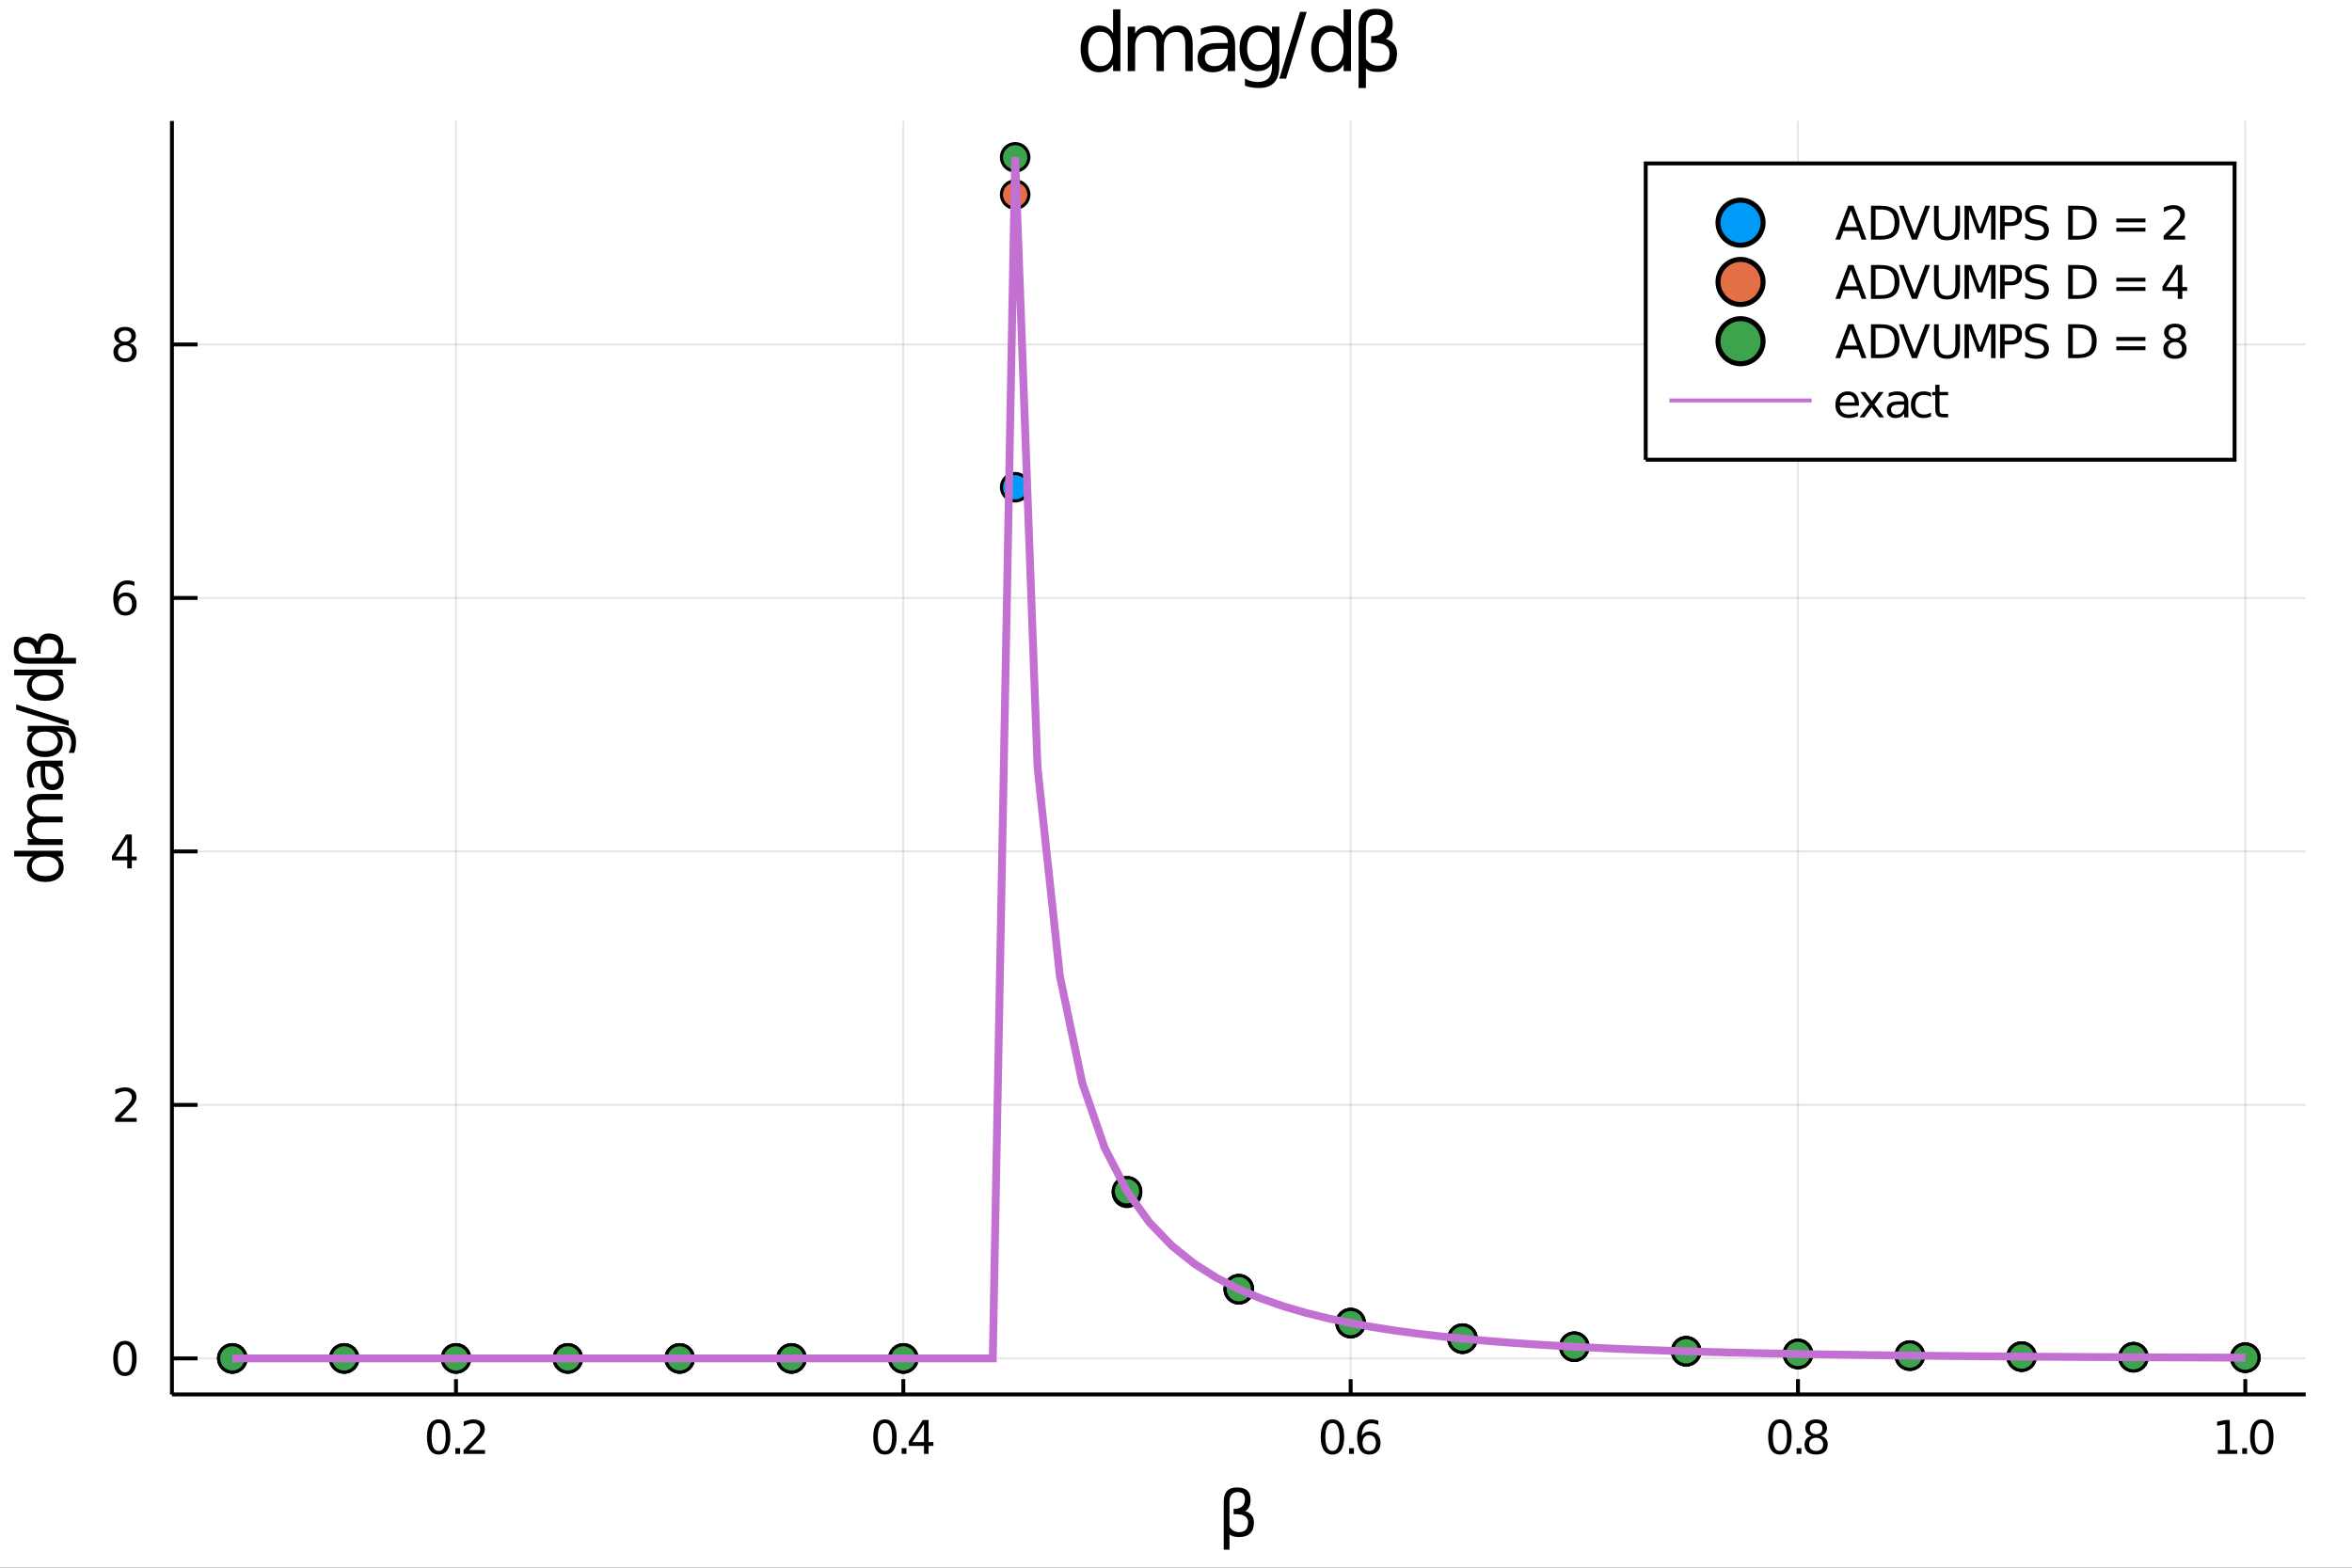 <?xml version="1.0" encoding="utf-8"?>
<svg xmlns="http://www.w3.org/2000/svg" xmlns:xlink="http://www.w3.org/1999/xlink" width="600" height="400" viewBox="0 0 2400 1600">
<rect x="0" y="0" width="2400" height="1600" fill="#333333" stroke="none"/>
<defs>
  <clipPath id="clip740">
    <rect x="0" y="0" width="2400" height="1600"/>
  </clipPath>
</defs>
<path clip-path="url(#clip740)" d="
M0 1600 L2400 1600 L2400 0 L0 0  Z
  " fill="#ffffff" fill-rule="evenodd" fill-opacity="1"/>
<defs>
  <clipPath id="clip741">
    <rect x="480" y="0" width="1681" height="1600"/>
  </clipPath>
</defs>
<path clip-path="url(#clip740)" d="
M175.445 1423.18 L2352.76 1423.18 L2352.76 123.472 L175.445 123.472  Z
  " fill="#ffffff" fill-rule="evenodd" fill-opacity="1"/>
<defs>
  <clipPath id="clip742">
    <rect x="175" y="123" width="2178" height="1301"/>
  </clipPath>
</defs>
<polyline clip-path="url(#clip742)" style="stroke:#000000; stroke-width:2; stroke-opacity:0.1; fill:none" points="
  465.297,1423.18 465.297,123.472 
  "/>
<polyline clip-path="url(#clip742)" style="stroke:#000000; stroke-width:2; stroke-opacity:0.1; fill:none" points="
  921.756,1423.18 921.756,123.472 
  "/>
<polyline clip-path="url(#clip742)" style="stroke:#000000; stroke-width:2; stroke-opacity:0.1; fill:none" points="
  1378.22,1423.18 1378.22,123.472 
  "/>
<polyline clip-path="url(#clip742)" style="stroke:#000000; stroke-width:2; stroke-opacity:0.1; fill:none" points="
  1834.67,1423.18 1834.67,123.472 
  "/>
<polyline clip-path="url(#clip742)" style="stroke:#000000; stroke-width:2; stroke-opacity:0.1; fill:none" points="
  2291.13,1423.18 2291.13,123.472 
  "/>
<polyline clip-path="url(#clip740)" style="stroke:#000000; stroke-width:4; stroke-opacity:1; fill:none" points="
  175.445,1423.18 2352.76,1423.18 
  "/>
<polyline clip-path="url(#clip740)" style="stroke:#000000; stroke-width:4; stroke-opacity:1; fill:none" points="
  465.297,1423.18 465.297,1407.58 
  "/>
<polyline clip-path="url(#clip740)" style="stroke:#000000; stroke-width:4; stroke-opacity:1; fill:none" points="
  921.756,1423.18 921.756,1407.58 
  "/>
<polyline clip-path="url(#clip740)" style="stroke:#000000; stroke-width:4; stroke-opacity:1; fill:none" points="
  1378.22,1423.18 1378.22,1407.58 
  "/>
<polyline clip-path="url(#clip740)" style="stroke:#000000; stroke-width:4; stroke-opacity:1; fill:none" points="
  1834.67,1423.18 1834.67,1407.58 
  "/>
<polyline clip-path="url(#clip740)" style="stroke:#000000; stroke-width:4; stroke-opacity:1; fill:none" points="
  2291.13,1423.18 2291.13,1407.58 
  "/>
<path clip-path="url(#clip740)" d="M 0 0 M447.612 1452.37 Q444.001 1452.37 442.172 1455.94 Q440.366 1459.48 440.366 1466.61 Q440.366 1473.71 442.172 1477.28 Q444.001 1480.82 447.612 1480.82 Q451.246 1480.82 453.052 1477.28 Q454.88 1473.71 454.88 1466.61 Q454.88 1459.48 453.052 1455.94 Q451.246 1452.37 447.612 1452.37 M447.612 1448.67 Q453.422 1448.67 456.477 1453.27 Q459.556 1457.86 459.556 1466.61 Q459.556 1475.33 456.477 1479.94 Q453.422 1484.52 447.612 1484.52 Q441.802 1484.52 438.723 1479.94 Q435.667 1475.33 435.667 1466.61 Q435.667 1457.86 438.723 1453.27 Q441.802 1448.67 447.612 1448.67 Z" fill="#000000" fill-rule="evenodd" fill-opacity="1" /><path clip-path="url(#clip740)" d="M 0 0 M464.626 1477.97 L469.51 1477.97 L469.51 1483.85 L464.626 1483.85 L464.626 1477.97 Z" fill="#000000" fill-rule="evenodd" fill-opacity="1" /><path clip-path="url(#clip740)" d="M 0 0 M478.607 1479.92 L494.926 1479.92 L494.926 1483.85 L472.982 1483.85 L472.982 1479.92 Q475.644 1477.16 480.227 1472.53 Q484.834 1467.88 486.014 1466.54 Q488.26 1464.01 489.139 1462.28 Q490.042 1460.52 490.042 1458.83 Q490.042 1456.07 488.098 1454.34 Q486.176 1452.6 483.075 1452.6 Q480.875 1452.6 478.422 1453.37 Q475.991 1454.13 473.213 1455.68 L473.213 1450.96 Q476.038 1449.82 478.491 1449.25 Q480.945 1448.67 482.982 1448.67 Q488.352 1448.67 491.547 1451.35 Q494.741 1454.04 494.741 1458.53 Q494.741 1460.66 493.931 1462.58 Q493.144 1464.48 491.037 1467.07 Q490.459 1467.74 487.357 1470.96 Q484.255 1474.15 478.607 1479.92 Z" fill="#000000" fill-rule="evenodd" fill-opacity="1" /><path clip-path="url(#clip740)" d="M 0 0 M903.029 1452.37 Q899.418 1452.37 897.59 1455.94 Q895.784 1459.48 895.784 1466.61 Q895.784 1473.71 897.59 1477.28 Q899.418 1480.82 903.029 1480.82 Q906.664 1480.82 908.469 1477.28 Q910.298 1473.71 910.298 1466.61 Q910.298 1459.48 908.469 1455.94 Q906.664 1452.37 903.029 1452.37 M903.029 1448.67 Q908.84 1448.67 911.895 1453.27 Q914.974 1457.86 914.974 1466.61 Q914.974 1475.33 911.895 1479.94 Q908.84 1484.52 903.029 1484.52 Q897.219 1484.52 894.141 1479.94 Q891.085 1475.33 891.085 1466.61 Q891.085 1457.86 894.141 1453.27 Q897.219 1448.67 903.029 1448.67 Z" fill="#000000" fill-rule="evenodd" fill-opacity="1" /><path clip-path="url(#clip740)" d="M 0 0 M920.043 1477.97 L924.927 1477.97 L924.927 1483.85 L920.043 1483.85 L920.043 1477.97 Z" fill="#000000" fill-rule="evenodd" fill-opacity="1" /><path clip-path="url(#clip740)" d="M 0 0 M942.844 1453.37 L931.038 1471.81 L942.844 1471.81 L942.844 1453.37 M941.617 1449.29 L947.497 1449.29 L947.497 1471.81 L952.427 1471.81 L952.427 1475.7 L947.497 1475.7 L947.497 1483.85 L942.844 1483.85 L942.844 1475.7 L927.242 1475.7 L927.242 1471.19 L941.617 1449.29 Z" fill="#000000" fill-rule="evenodd" fill-opacity="1" /><path clip-path="url(#clip740)" d="M 0 0 M1359.65 1452.37 Q1356.04 1452.37 1354.21 1455.94 Q1352.41 1459.48 1352.41 1466.61 Q1352.41 1473.71 1354.21 1477.28 Q1356.04 1480.82 1359.65 1480.82 Q1363.28 1480.82 1365.09 1477.28 Q1366.92 1473.71 1366.92 1466.61 Q1366.92 1459.48 1365.09 1455.94 Q1363.28 1452.37 1359.65 1452.37 M1359.65 1448.67 Q1365.46 1448.67 1368.52 1453.27 Q1371.6 1457.86 1371.6 1466.61 Q1371.6 1475.33 1368.52 1479.94 Q1365.46 1484.52 1359.65 1484.52 Q1353.84 1484.52 1350.76 1479.94 Q1347.71 1475.33 1347.71 1466.61 Q1347.71 1457.86 1350.76 1453.27 Q1353.84 1448.67 1359.65 1448.67 Z" fill="#000000" fill-rule="evenodd" fill-opacity="1" /><path clip-path="url(#clip740)" d="M 0 0 M1376.66 1477.97 L1381.55 1477.97 L1381.55 1483.85 L1376.66 1483.85 L1376.66 1477.97 Z" fill="#000000" fill-rule="evenodd" fill-opacity="1" /><path clip-path="url(#clip740)" d="M 0 0 M1397.2 1464.71 Q1394.05 1464.71 1392.2 1466.86 Q1390.37 1469.01 1390.37 1472.76 Q1390.37 1476.49 1392.2 1478.67 Q1394.05 1480.82 1397.2 1480.82 Q1400.34 1480.82 1402.17 1478.67 Q1404.03 1476.49 1404.03 1472.76 Q1404.03 1469.01 1402.17 1466.86 Q1400.34 1464.71 1397.2 1464.71 M1406.48 1450.06 L1406.48 1454.31 Q1404.72 1453.48 1402.91 1453.04 Q1401.13 1452.6 1399.37 1452.6 Q1394.74 1452.6 1392.29 1455.73 Q1389.86 1458.85 1389.51 1465.17 Q1390.88 1463.16 1392.94 1462.09 Q1395 1461 1397.47 1461 Q1402.68 1461 1405.69 1464.18 Q1408.72 1467.32 1408.72 1472.76 Q1408.72 1478.09 1405.58 1481.31 Q1402.43 1484.52 1397.2 1484.52 Q1391.2 1484.52 1388.03 1479.94 Q1384.86 1475.33 1384.86 1466.61 Q1384.86 1458.41 1388.75 1453.55 Q1392.64 1448.67 1399.19 1448.67 Q1400.95 1448.67 1402.73 1449.01 Q1404.53 1449.36 1406.48 1450.06 Z" fill="#000000" fill-rule="evenodd" fill-opacity="1" /><path clip-path="url(#clip740)" d="M 0 0 M1816.24 1452.37 Q1812.63 1452.37 1810.8 1455.94 Q1808.99 1459.48 1808.99 1466.61 Q1808.99 1473.71 1810.8 1477.28 Q1812.63 1480.82 1816.24 1480.82 Q1819.87 1480.82 1821.68 1477.28 Q1823.51 1473.71 1823.51 1466.61 Q1823.51 1459.48 1821.68 1455.94 Q1819.87 1452.37 1816.24 1452.37 M1816.24 1448.67 Q1822.05 1448.67 1825.1 1453.27 Q1828.18 1457.86 1828.18 1466.61 Q1828.18 1475.33 1825.1 1479.94 Q1822.05 1484.52 1816.24 1484.52 Q1810.43 1484.52 1807.35 1479.94 Q1804.29 1475.33 1804.29 1466.61 Q1804.29 1457.86 1807.35 1453.27 Q1810.43 1448.67 1816.24 1448.67 Z" fill="#000000" fill-rule="evenodd" fill-opacity="1" /><path clip-path="url(#clip740)" d="M 0 0 M1833.25 1477.97 L1838.14 1477.97 L1838.14 1483.85 L1833.25 1483.85 L1833.25 1477.97 Z" fill="#000000" fill-rule="evenodd" fill-opacity="1" /><path clip-path="url(#clip740)" d="M 0 0 M1853.2 1467.44 Q1849.87 1467.44 1847.95 1469.22 Q1846.05 1471 1846.05 1474.13 Q1846.05 1477.25 1847.95 1479.04 Q1849.87 1480.82 1853.2 1480.82 Q1856.54 1480.82 1858.46 1479.04 Q1860.38 1477.23 1860.38 1474.13 Q1860.38 1471 1858.46 1469.22 Q1856.56 1467.44 1853.2 1467.44 M1848.53 1465.45 Q1845.52 1464.71 1843.83 1462.65 Q1842.16 1460.59 1842.16 1457.63 Q1842.16 1453.48 1845.1 1451.07 Q1848.07 1448.67 1853.2 1448.67 Q1858.37 1448.67 1861.31 1451.07 Q1864.25 1453.48 1864.25 1457.63 Q1864.25 1460.59 1862.56 1462.65 Q1860.89 1464.71 1857.9 1465.45 Q1861.28 1466.24 1863.16 1468.53 Q1865.06 1470.82 1865.06 1474.13 Q1865.06 1479.15 1861.98 1481.84 Q1858.92 1484.52 1853.2 1484.52 Q1847.49 1484.52 1844.41 1481.84 Q1841.35 1479.15 1841.35 1474.13 Q1841.35 1470.82 1843.25 1468.53 Q1845.15 1466.24 1848.53 1465.45 M1846.82 1458.06 Q1846.82 1460.75 1848.48 1462.25 Q1850.17 1463.76 1853.2 1463.76 Q1856.21 1463.76 1857.9 1462.25 Q1859.62 1460.75 1859.62 1458.06 Q1859.62 1455.38 1857.9 1453.88 Q1856.21 1452.37 1853.2 1452.37 Q1850.17 1452.37 1848.48 1453.88 Q1846.82 1455.38 1846.82 1458.06 Z" fill="#000000" fill-rule="evenodd" fill-opacity="1" /><path clip-path="url(#clip740)" d="M 0 0 M2263.03 1479.92 L2270.67 1479.92 L2270.67 1453.55 L2262.36 1455.22 L2262.36 1450.96 L2270.62 1449.29 L2275.3 1449.29 L2275.3 1479.92 L2282.94 1479.92 L2282.94 1483.85 L2263.03 1483.85 L2263.03 1479.92 Z" fill="#000000" fill-rule="evenodd" fill-opacity="1" /><path clip-path="url(#clip740)" d="M 0 0 M2288.01 1477.97 L2292.89 1477.97 L2292.89 1483.85 L2288.01 1483.85 L2288.01 1477.97 Z" fill="#000000" fill-rule="evenodd" fill-opacity="1" /><path clip-path="url(#clip740)" d="M 0 0 M2307.96 1452.37 Q2304.35 1452.37 2302.52 1455.94 Q2300.72 1459.48 2300.72 1466.61 Q2300.72 1473.71 2302.52 1477.28 Q2304.35 1480.82 2307.96 1480.82 Q2311.6 1480.82 2313.4 1477.28 Q2315.23 1473.71 2315.23 1466.61 Q2315.23 1459.48 2313.4 1455.94 Q2311.6 1452.37 2307.96 1452.37 M2307.96 1448.67 Q2313.77 1448.67 2316.83 1453.27 Q2319.91 1457.86 2319.91 1466.61 Q2319.91 1475.33 2316.83 1479.94 Q2313.77 1484.52 2307.96 1484.52 Q2302.15 1484.52 2299.07 1479.94 Q2296.02 1475.33 2296.02 1466.61 Q2296.02 1457.86 2299.07 1453.27 Q2302.15 1448.67 2307.96 1448.67 Z" fill="#000000" fill-rule="evenodd" fill-opacity="1" /><path clip-path="url(#clip740)" d="M 0 0 M1254.58 1565.85 L1254.58 1581.6 L1248.7 1581.6 L1248.7 1532.62 Q1248.7 1518.1 1262.25 1518.1 Q1276.07 1518.1 1276.07 1530.36 Q1276.07 1539.08 1270.59 1542.26 Q1279.51 1545.13 1279.51 1553.63 Q1279.51 1568.71 1264.16 1568.71 Q1257.42 1568.71 1254.58 1565.85 M1254.58 1558.21 Q1258.12 1563.72 1264.39 1563.72 Q1273.55 1563.72 1273.55 1553.72 Q1273.55 1544.75 1258.79 1545.45 L1258.79 1540.03 Q1270.34 1540.03 1270.34 1529.85 Q1270.34 1522.88 1262.89 1522.88 Q1254.58 1522.88 1254.58 1532.81 L1254.58 1558.21 Z" fill="#000000" fill-rule="evenodd" fill-opacity="1" /><polyline clip-path="url(#clip742)" style="stroke:#000000; stroke-width:2; stroke-opacity:0.1; fill:none" points="
  175.445,1386.4 2352.76,1386.4 
  "/>
<polyline clip-path="url(#clip742)" style="stroke:#000000; stroke-width:2; stroke-opacity:0.1; fill:none" points="
  175.445,1127.69 2352.76,1127.69 
  "/>
<polyline clip-path="url(#clip742)" style="stroke:#000000; stroke-width:2; stroke-opacity:0.1; fill:none" points="
  175.445,868.98 2352.76,868.98 
  "/>
<polyline clip-path="url(#clip742)" style="stroke:#000000; stroke-width:2; stroke-opacity:0.1; fill:none" points="
  175.445,610.272 2352.76,610.272 
  "/>
<polyline clip-path="url(#clip742)" style="stroke:#000000; stroke-width:2; stroke-opacity:0.1; fill:none" points="
  175.445,351.565 2352.76,351.565 
  "/>
<polyline clip-path="url(#clip740)" style="stroke:#000000; stroke-width:4; stroke-opacity:1; fill:none" points="
  175.445,1423.18 175.445,123.472 
  "/>
<polyline clip-path="url(#clip740)" style="stroke:#000000; stroke-width:4; stroke-opacity:1; fill:none" points="
  175.445,1386.4 201.573,1386.4 
  "/>
<polyline clip-path="url(#clip740)" style="stroke:#000000; stroke-width:4; stroke-opacity:1; fill:none" points="
  175.445,1127.69 201.573,1127.69 
  "/>
<polyline clip-path="url(#clip740)" style="stroke:#000000; stroke-width:4; stroke-opacity:1; fill:none" points="
  175.445,868.98 201.573,868.98 
  "/>
<polyline clip-path="url(#clip740)" style="stroke:#000000; stroke-width:4; stroke-opacity:1; fill:none" points="
  175.445,610.272 201.573,610.272 
  "/>
<polyline clip-path="url(#clip740)" style="stroke:#000000; stroke-width:4; stroke-opacity:1; fill:none" points="
  175.445,351.565 201.573,351.565 
  "/>
<path clip-path="url(#clip740)" d="M 0 0 M127.501 1372.19 Q123.89 1372.19 122.061 1375.76 Q120.255 1379.3 120.255 1386.43 Q120.255 1393.54 122.061 1397.1 Q123.89 1400.64 127.501 1400.64 Q131.135 1400.64 132.941 1397.1 Q134.769 1393.54 134.769 1386.43 Q134.769 1379.3 132.941 1375.76 Q131.135 1372.19 127.501 1372.19 M127.501 1368.49 Q133.311 1368.49 136.367 1373.1 Q139.445 1377.68 139.445 1386.43 Q139.445 1395.16 136.367 1399.76 Q133.311 1404.35 127.501 1404.35 Q121.691 1404.35 118.612 1399.76 Q115.556 1395.16 115.556 1386.43 Q115.556 1377.68 118.612 1373.1 Q121.691 1368.49 127.501 1368.49 Z" fill="#000000" fill-rule="evenodd" fill-opacity="1" /><path clip-path="url(#clip740)" d="M 0 0 M123.126 1141.03 L139.445 1141.03 L139.445 1144.97 L117.501 1144.97 L117.501 1141.03 Q120.163 1138.28 124.746 1133.65 Q129.353 1129 130.533 1127.65 Q132.779 1125.13 133.658 1123.39 Q134.561 1121.63 134.561 1119.94 Q134.561 1117.19 132.617 1115.45 Q130.695 1113.72 127.593 1113.72 Q125.394 1113.72 122.941 1114.48 Q120.51 1115.25 117.732 1116.8 L117.732 1112.07 Q120.556 1110.94 123.01 1110.36 Q125.464 1109.78 127.501 1109.78 Q132.871 1109.78 136.066 1112.47 Q139.26 1115.15 139.26 1119.64 Q139.26 1121.77 138.45 1123.69 Q137.663 1125.59 135.556 1128.19 Q134.978 1128.86 131.876 1132.07 Q128.774 1135.27 123.126 1141.03 Z" fill="#000000" fill-rule="evenodd" fill-opacity="1" /><path clip-path="url(#clip740)" d="M 0 0 M129.862 855.774 L118.056 874.223 L129.862 874.223 L129.862 855.774 M128.635 851.7 L134.515 851.7 L134.515 874.223 L139.445 874.223 L139.445 878.112 L134.515 878.112 L134.515 886.26 L129.862 886.26 L129.862 878.112 L114.26 878.112 L114.26 873.598 L128.635 851.7 Z" fill="#000000" fill-rule="evenodd" fill-opacity="1" /><path clip-path="url(#clip740)" d="M 0 0 M127.917 608.409 Q124.769 608.409 122.918 610.562 Q121.089 612.714 121.089 616.464 Q121.089 620.191 122.918 622.367 Q124.769 624.52 127.917 624.52 Q131.066 624.52 132.894 622.367 Q134.746 620.191 134.746 616.464 Q134.746 612.714 132.894 610.562 Q131.066 608.409 127.917 608.409 M137.2 593.756 L137.2 598.015 Q135.441 597.182 133.635 596.742 Q131.853 596.303 130.093 596.303 Q125.464 596.303 123.01 599.427 Q120.58 602.552 120.232 608.872 Q121.598 606.858 123.658 605.793 Q125.718 604.705 128.195 604.705 Q133.404 604.705 136.413 607.877 Q139.445 611.025 139.445 616.464 Q139.445 621.788 136.297 625.006 Q133.149 628.224 127.917 628.224 Q121.922 628.224 118.751 623.64 Q115.58 619.034 115.58 610.307 Q115.58 602.113 119.468 597.252 Q123.357 592.367 129.908 592.367 Q131.667 592.367 133.45 592.715 Q135.255 593.062 137.2 593.756 Z" fill="#000000" fill-rule="evenodd" fill-opacity="1" /><path clip-path="url(#clip740)" d="M 0 0 M127.593 352.433 Q124.26 352.433 122.339 354.215 Q120.441 355.997 120.441 359.122 Q120.441 362.247 122.339 364.03 Q124.26 365.812 127.593 365.812 Q130.927 365.812 132.848 364.03 Q134.769 362.224 134.769 359.122 Q134.769 355.997 132.848 354.215 Q130.95 352.433 127.593 352.433 M122.918 350.442 Q119.908 349.701 118.218 347.641 Q116.552 345.581 116.552 342.618 Q116.552 338.474 119.492 336.067 Q122.455 333.66 127.593 333.66 Q132.755 333.66 135.695 336.067 Q138.635 338.474 138.635 342.618 Q138.635 345.581 136.945 347.641 Q135.279 349.701 132.292 350.442 Q135.672 351.229 137.547 353.521 Q139.445 355.812 139.445 359.122 Q139.445 364.146 136.367 366.831 Q133.311 369.516 127.593 369.516 Q121.876 369.516 118.797 366.831 Q115.742 364.146 115.742 359.122 Q115.742 355.812 117.64 353.521 Q119.538 351.229 122.918 350.442 M121.205 343.058 Q121.205 345.743 122.871 347.247 Q124.561 348.752 127.593 348.752 Q130.603 348.752 132.292 347.247 Q134.005 345.743 134.005 343.058 Q134.005 340.372 132.292 338.868 Q130.603 337.363 127.593 337.363 Q124.561 337.363 122.871 338.868 Q121.205 340.372 121.205 343.058 Z" fill="#000000" fill-rule="evenodd" fill-opacity="1" /><path clip-path="url(#clip740)" d="M 0 0 M33.767 874.143 L14.479 874.143 L14.479 868.286 L64.004 868.286 L64.004 874.143 L58.657 874.143 Q61.84 875.989 63.399 878.822 Q64.927 881.623 64.927 885.569 Q64.927 892.03 59.771 896.105 Q54.615 900.147 46.212 900.147 Q37.809 900.147 32.653 896.105 Q27.497 892.03 27.497 885.569 Q27.497 881.623 29.056 878.822 Q30.584 875.989 33.767 874.143 M46.212 894.099 Q52.673 894.099 56.365 891.458 Q60.026 888.784 60.026 884.137 Q60.026 879.49 56.365 876.816 Q52.673 874.143 46.212 874.143 Q39.751 874.143 36.09 876.816 Q32.398 879.49 32.398 884.137 Q32.398 888.784 36.09 891.458 Q39.751 894.099 46.212 894.099 Z" fill="#000000" fill-rule="evenodd" fill-opacity="1" /><path clip-path="url(#clip740)" d="M 0 0 M35.199 834.389 Q31.253 832.193 29.375 829.137 Q27.497 826.082 27.497 821.944 Q27.497 816.374 31.412 813.35 Q35.295 810.327 42.488 810.327 L64.004 810.327 L64.004 816.215 L42.679 816.215 Q37.555 816.215 35.072 818.029 Q32.589 819.843 32.589 823.567 Q32.589 828.119 35.613 830.761 Q38.637 833.402 43.857 833.402 L64.004 833.402 L64.004 839.291 L42.679 839.291 Q37.523 839.291 35.072 841.105 Q32.589 842.919 32.589 846.707 Q32.589 851.194 35.645 853.836 Q38.669 856.478 43.857 856.478 L64.004 856.478 L64.004 862.366 L28.356 862.366 L28.356 856.478 L33.894 856.478 Q30.616 854.473 29.056 851.672 Q27.497 848.871 27.497 845.02 Q27.497 841.137 29.47 838.431 Q31.444 835.694 35.199 834.389 Z" fill="#000000" fill-rule="evenodd" fill-opacity="1" /><path clip-path="url(#clip740)" d="M 0 0 M46.085 787.983 Q46.085 795.081 47.708 797.818 Q49.331 800.555 53.246 800.555 Q56.365 800.555 58.211 798.518 Q60.026 796.449 60.026 792.916 Q60.026 788.047 56.588 785.118 Q53.119 782.158 47.39 782.158 L46.085 782.158 L46.085 787.983 M43.666 776.302 L64.004 776.302 L64.004 782.158 L58.593 782.158 Q61.84 784.164 63.399 787.155 Q64.927 790.147 64.927 794.476 Q64.927 799.951 61.872 803.197 Q58.784 806.412 53.628 806.412 Q47.612 806.412 44.557 802.401 Q41.501 798.359 41.501 790.37 L41.501 782.158 L40.928 782.158 Q36.886 782.158 34.69 784.832 Q32.462 787.474 32.462 792.28 Q32.462 795.335 33.194 798.232 Q33.926 801.128 35.39 803.802 L29.98 803.802 Q28.738 800.587 28.133 797.563 Q27.497 794.54 27.497 791.675 Q27.497 783.941 31.507 780.121 Q35.518 776.302 43.666 776.302 Z" fill="#000000" fill-rule="evenodd" fill-opacity="1" /><path clip-path="url(#clip740)" d="M 0 0 M45.766 746.701 Q39.401 746.701 35.9 749.343 Q32.398 751.953 32.398 756.696 Q32.398 761.406 35.9 764.048 Q39.401 766.658 45.766 766.658 Q52.1 766.658 55.601 764.048 Q59.103 761.406 59.103 756.696 Q59.103 751.953 55.601 749.343 Q52.1 746.701 45.766 746.701 M59.58 740.845 Q68.683 740.845 73.107 744.887 Q77.563 748.929 77.563 757.268 Q77.563 760.356 77.086 763.093 Q76.64 765.83 75.685 768.408 L69.988 768.408 Q71.388 765.83 72.057 763.316 Q72.725 760.801 72.725 758.192 Q72.725 752.431 69.701 749.566 Q66.71 746.701 60.63 746.701 L57.734 746.701 Q60.885 748.516 62.445 751.348 Q64.004 754.181 64.004 758.128 Q64.004 764.685 59.007 768.695 Q54.01 772.705 45.766 772.705 Q37.491 772.705 32.494 768.695 Q27.497 764.685 27.497 758.128 Q27.497 754.181 29.056 751.348 Q30.616 748.516 33.767 746.701 L28.356 746.701 L28.356 740.845 L59.58 740.845 Z" fill="#000000" fill-rule="evenodd" fill-opacity="1" /><path clip-path="url(#clip740)" d="M 0 0 M16.484 724.294 L16.484 718.883 L70.052 735.434 L70.052 740.845 L16.484 724.294 Z" fill="#000000" fill-rule="evenodd" fill-opacity="1" /><path clip-path="url(#clip740)" d="M 0 0 M33.767 689.283 L14.479 689.283 L14.479 683.426 L64.004 683.426 L64.004 689.283 L58.657 689.283 Q61.84 691.129 63.399 693.962 Q64.927 696.762 64.927 700.709 Q64.927 707.17 59.771 711.244 Q54.615 715.287 46.212 715.287 Q37.809 715.287 32.653 711.244 Q27.497 707.17 27.497 700.709 Q27.497 696.762 29.056 693.962 Q30.584 691.129 33.767 689.283 M46.212 709.239 Q52.673 709.239 56.365 706.597 Q60.026 703.924 60.026 699.277 Q60.026 694.63 56.365 691.956 Q52.673 689.283 46.212 689.283 Q39.751 689.283 36.09 691.956 Q32.398 694.63 32.398 699.277 Q32.398 703.924 36.09 706.597 Q39.751 709.239 46.212 709.239 Z" fill="#000000" fill-rule="evenodd" fill-opacity="1" /><path clip-path="url(#clip740)" d="M 0 0 M61.808 671.427 L77.563 671.427 L77.563 677.315 L28.579 677.315 Q14.065 677.315 14.065 663.756 Q14.065 649.943 26.319 649.943 Q35.04 649.943 38.223 655.417 Q41.088 646.505 49.586 646.505 Q64.673 646.505 64.673 661.847 Q64.673 668.594 61.808 671.427 M54.169 671.427 Q59.675 667.894 59.675 661.624 Q59.675 652.457 49.681 652.457 Q40.706 652.457 41.406 667.226 L35.995 667.226 Q35.995 655.672 25.81 655.672 Q18.84 655.672 18.84 663.12 Q18.84 671.427 28.77 671.427 L54.169 671.427 Z" fill="#000000" fill-rule="evenodd" fill-opacity="1" /><path clip-path="url(#clip740)" d="M 0 0 M1135.79 34.092 L1135.79 9.544 L1143.24 9.544 L1143.24 72.576 L1135.79 72.576 L1135.79 65.77 Q1133.44 69.821 1129.83 71.806 Q1126.27 73.751 1121.25 73.751 Q1113.02 73.751 1107.84 67.188 Q1102.69 60.626 1102.69 49.931 Q1102.69 39.237 1107.84 32.675 Q1113.02 26.112 1121.25 26.112 Q1126.27 26.112 1129.83 28.097 Q1133.44 30.041 1135.79 34.092 M1110.39 49.931 Q1110.39 58.155 1113.75 62.854 Q1117.15 67.512 1123.07 67.512 Q1128.98 67.512 1132.39 62.854 Q1135.79 58.155 1135.79 49.931 Q1135.79 41.708 1132.39 37.05 Q1128.98 32.35 1123.07 32.35 Q1117.15 32.35 1113.75 37.05 Q1110.39 41.708 1110.39 49.931 Z" fill="#000000" fill-rule="evenodd" fill-opacity="1" /><path clip-path="url(#clip740)" d="M 0 0 M1186.38 35.915 Q1189.18 30.892 1193.07 28.502 Q1196.96 26.112 1202.22 26.112 Q1209.31 26.112 1213.16 31.095 Q1217.01 36.037 1217.01 45.192 L1217.01 72.576 L1209.51 72.576 L1209.51 45.435 Q1209.51 38.913 1207.21 35.753 Q1204.9 32.594 1200.16 32.594 Q1194.36 32.594 1191 36.442 Q1187.64 40.29 1187.64 46.934 L1187.64 72.576 L1180.15 72.576 L1180.15 45.435 Q1180.15 38.873 1177.84 35.753 Q1175.53 32.594 1170.71 32.594 Q1165 32.594 1161.63 36.482 Q1158.27 40.331 1158.27 46.934 L1158.27 72.576 L1150.78 72.576 L1150.78 27.206 L1158.27 27.206 L1158.27 34.254 Q1160.82 30.082 1164.39 28.097 Q1167.95 26.112 1172.85 26.112 Q1177.8 26.112 1181.24 28.624 Q1184.72 31.135 1186.38 35.915 Z" fill="#000000" fill-rule="evenodd" fill-opacity="1" /><path clip-path="url(#clip740)" d="M 0 0 M1245.45 49.769 Q1236.41 49.769 1232.93 51.835 Q1229.45 53.901 1229.45 58.884 Q1229.45 62.854 1232.04 65.203 Q1234.67 67.512 1239.17 67.512 Q1245.37 67.512 1249.09 63.137 Q1252.86 58.722 1252.86 51.43 L1252.86 49.769 L1245.45 49.769 M1260.31 46.691 L1260.31 72.576 L1252.86 72.576 L1252.86 65.689 Q1250.31 69.821 1246.5 71.806 Q1242.69 73.751 1237.18 73.751 Q1230.21 73.751 1226.08 69.862 Q1221.99 65.933 1221.99 59.37 Q1221.99 51.714 1227.1 47.825 Q1232.24 43.936 1242.41 43.936 L1252.86 43.936 L1252.86 43.207 Q1252.86 38.062 1249.46 35.267 Q1246.09 32.431 1239.98 32.431 Q1236.09 32.431 1232.4 33.363 Q1228.72 34.295 1225.31 36.158 L1225.31 29.272 Q1229.4 27.692 1233.25 26.922 Q1237.1 26.112 1240.75 26.112 Q1250.59 26.112 1255.45 31.216 Q1260.31 36.32 1260.31 46.691 Z" fill="#000000" fill-rule="evenodd" fill-opacity="1" /><path clip-path="url(#clip740)" d="M 0 0 M1297.99 49.364 Q1297.99 41.263 1294.62 36.806 Q1291.3 32.35 1285.27 32.35 Q1279.27 32.35 1275.91 36.806 Q1272.59 41.263 1272.59 49.364 Q1272.59 57.426 1275.91 61.882 Q1279.27 66.338 1285.27 66.338 Q1291.3 66.338 1294.62 61.882 Q1297.99 57.426 1297.99 49.364 M1305.44 66.945 Q1305.44 78.531 1300.3 84.162 Q1295.15 89.833 1284.54 89.833 Q1280.61 89.833 1277.12 89.225 Q1273.64 88.658 1270.36 87.443 L1270.36 80.192 Q1273.64 81.974 1276.84 82.825 Q1280.04 83.675 1283.36 83.675 Q1290.69 83.675 1294.34 79.827 Q1297.99 76.019 1297.99 68.282 L1297.99 64.596 Q1295.68 68.606 1292.07 70.591 Q1288.47 72.576 1283.44 72.576 Q1275.1 72.576 1269.99 66.216 Q1264.89 59.856 1264.89 49.364 Q1264.89 38.832 1269.99 32.472 Q1275.1 26.112 1283.44 26.112 Q1288.47 26.112 1292.07 28.097 Q1295.68 30.082 1297.99 34.092 L1297.99 27.206 L1305.44 27.206 L1305.44 66.945 Z" fill="#000000" fill-rule="evenodd" fill-opacity="1" /><path clip-path="url(#clip740)" d="M 0 0 M1326.5 12.096 L1333.39 12.096 L1312.33 80.273 L1305.44 80.273 L1326.5 12.096 Z" fill="#000000" fill-rule="evenodd" fill-opacity="1" /><path clip-path="url(#clip740)" d="M 0 0 M1371.06 34.092 L1371.06 9.544 L1378.52 9.544 L1378.52 72.576 L1371.06 72.576 L1371.06 65.77 Q1368.72 69.821 1365.11 71.806 Q1361.55 73.751 1356.52 73.751 Q1348.3 73.751 1343.11 67.188 Q1337.97 60.626 1337.97 49.931 Q1337.97 39.237 1343.11 32.675 Q1348.3 26.112 1356.52 26.112 Q1361.55 26.112 1365.11 28.097 Q1368.72 30.041 1371.06 34.092 M1345.67 49.931 Q1345.67 58.155 1349.03 62.854 Q1352.43 67.512 1358.34 67.512 Q1364.26 67.512 1367.66 62.854 Q1371.06 58.155 1371.06 49.931 Q1371.06 41.708 1367.66 37.05 Q1364.26 32.35 1358.34 32.35 Q1352.43 32.35 1349.03 37.05 Q1345.67 41.708 1345.67 49.931 Z" fill="#000000" fill-rule="evenodd" fill-opacity="1" /><path clip-path="url(#clip740)" d="M 0 0 M1393.79 69.781 L1393.79 89.833 L1386.3 89.833 L1386.3 27.489 Q1386.3 9.017 1403.55 9.017 Q1421.13 9.017 1421.13 24.613 Q1421.13 35.713 1414.17 39.764 Q1425.51 43.41 1425.51 54.225 Q1425.51 73.427 1405.98 73.427 Q1397.4 73.427 1393.79 69.781 M1393.79 60.059 Q1398.29 67.067 1406.27 67.067 Q1417.93 67.067 1417.93 54.347 Q1417.93 42.923 1399.14 43.815 L1399.14 36.928 Q1413.84 36.928 1413.84 23.965 Q1413.84 15.094 1404.36 15.094 Q1393.79 15.094 1393.79 27.733 L1393.79 60.059 Z" fill="#000000" fill-rule="evenodd" fill-opacity="1" /><circle clip-path="url(#clip742)" cx="237.067" cy="1386.4" r="14" fill="#009af9" fill-rule="evenodd" fill-opacity="1" stroke="#000000" stroke-opacity="1" stroke-width="3.2"/>
<circle clip-path="url(#clip742)" cx="351.182" cy="1386.4" r="14" fill="#009af9" fill-rule="evenodd" fill-opacity="1" stroke="#000000" stroke-opacity="1" stroke-width="3.2"/>
<circle clip-path="url(#clip742)" cx="465.297" cy="1386.4" r="14" fill="#009af9" fill-rule="evenodd" fill-opacity="1" stroke="#000000" stroke-opacity="1" stroke-width="3.2"/>
<circle clip-path="url(#clip742)" cx="579.412" cy="1386.4" r="14" fill="#009af9" fill-rule="evenodd" fill-opacity="1" stroke="#000000" stroke-opacity="1" stroke-width="3.2"/>
<circle clip-path="url(#clip742)" cx="693.526" cy="1386.4" r="14" fill="#009af9" fill-rule="evenodd" fill-opacity="1" stroke="#000000" stroke-opacity="1" stroke-width="3.2"/>
<circle clip-path="url(#clip742)" cx="807.641" cy="1386.4" r="14" fill="#009af9" fill-rule="evenodd" fill-opacity="1" stroke="#000000" stroke-opacity="1" stroke-width="3.2"/>
<circle clip-path="url(#clip742)" cx="921.756" cy="1386.4" r="14" fill="#009af9" fill-rule="evenodd" fill-opacity="1" stroke="#000000" stroke-opacity="1" stroke-width="3.2"/>
<circle clip-path="url(#clip742)" cx="1035.87" cy="497.265" r="14" fill="#009af9" fill-rule="evenodd" fill-opacity="1" stroke="#000000" stroke-opacity="1" stroke-width="3.2"/>
<circle clip-path="url(#clip742)" cx="1149.99" cy="1217.44" r="14" fill="#009af9" fill-rule="evenodd" fill-opacity="1" stroke="#000000" stroke-opacity="1" stroke-width="3.2"/>
<circle clip-path="url(#clip742)" cx="1264.1" cy="1315.84" r="14" fill="#009af9" fill-rule="evenodd" fill-opacity="1" stroke="#000000" stroke-opacity="1" stroke-width="3.2"/>
<circle clip-path="url(#clip742)" cx="1378.22" cy="1350.36" r="14" fill="#009af9" fill-rule="evenodd" fill-opacity="1" stroke="#000000" stroke-opacity="1" stroke-width="3.2"/>
<circle clip-path="url(#clip742)" cx="1492.33" cy="1366.22" r="14" fill="#009af9" fill-rule="evenodd" fill-opacity="1" stroke="#000000" stroke-opacity="1" stroke-width="3.2"/>
<circle clip-path="url(#clip742)" cx="1606.45" cy="1374.49" r="14" fill="#009af9" fill-rule="evenodd" fill-opacity="1" stroke="#000000" stroke-opacity="1" stroke-width="3.2"/>
<circle clip-path="url(#clip742)" cx="1720.56" cy="1379.13" r="14" fill="#009af9" fill-rule="evenodd" fill-opacity="1" stroke="#000000" stroke-opacity="1" stroke-width="3.2"/>
<circle clip-path="url(#clip742)" cx="1834.67" cy="1381.86" r="14" fill="#009af9" fill-rule="evenodd" fill-opacity="1" stroke="#000000" stroke-opacity="1" stroke-width="3.2"/>
<circle clip-path="url(#clip742)" cx="1948.79" cy="1383.52" r="14" fill="#009af9" fill-rule="evenodd" fill-opacity="1" stroke="#000000" stroke-opacity="1" stroke-width="3.2"/>
<circle clip-path="url(#clip742)" cx="2062.9" cy="1384.55" r="14" fill="#009af9" fill-rule="evenodd" fill-opacity="1" stroke="#000000" stroke-opacity="1" stroke-width="3.2"/>
<circle clip-path="url(#clip742)" cx="2177.02" cy="1385.2" r="14" fill="#009af9" fill-rule="evenodd" fill-opacity="1" stroke="#000000" stroke-opacity="1" stroke-width="3.2"/>
<circle clip-path="url(#clip742)" cx="2291.13" cy="1385.62" r="14" fill="#009af9" fill-rule="evenodd" fill-opacity="1" stroke="#000000" stroke-opacity="1" stroke-width="3.2"/>
<circle clip-path="url(#clip742)" cx="237.067" cy="1386.4" r="14" fill="#e26f46" fill-rule="evenodd" fill-opacity="1" stroke="#000000" stroke-opacity="1" stroke-width="3.2"/>
<circle clip-path="url(#clip742)" cx="351.182" cy="1386.4" r="14" fill="#e26f46" fill-rule="evenodd" fill-opacity="1" stroke="#000000" stroke-opacity="1" stroke-width="3.2"/>
<circle clip-path="url(#clip742)" cx="465.297" cy="1386.4" r="14" fill="#e26f46" fill-rule="evenodd" fill-opacity="1" stroke="#000000" stroke-opacity="1" stroke-width="3.2"/>
<circle clip-path="url(#clip742)" cx="579.412" cy="1386.4" r="14" fill="#e26f46" fill-rule="evenodd" fill-opacity="1" stroke="#000000" stroke-opacity="1" stroke-width="3.2"/>
<circle clip-path="url(#clip742)" cx="693.526" cy="1386.4" r="14" fill="#e26f46" fill-rule="evenodd" fill-opacity="1" stroke="#000000" stroke-opacity="1" stroke-width="3.2"/>
<circle clip-path="url(#clip742)" cx="807.641" cy="1386.4" r="14" fill="#e26f46" fill-rule="evenodd" fill-opacity="1" stroke="#000000" stroke-opacity="1" stroke-width="3.2"/>
<circle clip-path="url(#clip742)" cx="921.756" cy="1386.4" r="14" fill="#e26f46" fill-rule="evenodd" fill-opacity="1" stroke="#000000" stroke-opacity="1" stroke-width="3.2"/>
<circle clip-path="url(#clip742)" cx="1035.87" cy="198.602" r="14" fill="#e26f46" fill-rule="evenodd" fill-opacity="1" stroke="#000000" stroke-opacity="1" stroke-width="3.2"/>
<circle clip-path="url(#clip742)" cx="1149.99" cy="1215.83" r="14" fill="#e26f46" fill-rule="evenodd" fill-opacity="1" stroke="#000000" stroke-opacity="1" stroke-width="3.2"/>
<circle clip-path="url(#clip742)" cx="1264.1" cy="1315.77" r="14" fill="#e26f46" fill-rule="evenodd" fill-opacity="1" stroke="#000000" stroke-opacity="1" stroke-width="3.2"/>
<circle clip-path="url(#clip742)" cx="1378.22" cy="1350.35" r="14" fill="#e26f46" fill-rule="evenodd" fill-opacity="1" stroke="#000000" stroke-opacity="1" stroke-width="3.2"/>
<circle clip-path="url(#clip742)" cx="1492.33" cy="1366.22" r="14" fill="#e26f46" fill-rule="evenodd" fill-opacity="1" stroke="#000000" stroke-opacity="1" stroke-width="3.2"/>
<circle clip-path="url(#clip742)" cx="1606.45" cy="1374.49" r="14" fill="#e26f46" fill-rule="evenodd" fill-opacity="1" stroke="#000000" stroke-opacity="1" stroke-width="3.2"/>
<circle clip-path="url(#clip742)" cx="1720.56" cy="1379.13" r="14" fill="#e26f46" fill-rule="evenodd" fill-opacity="1" stroke="#000000" stroke-opacity="1" stroke-width="3.2"/>
<circle clip-path="url(#clip742)" cx="1834.67" cy="1381.86" r="14" fill="#e26f46" fill-rule="evenodd" fill-opacity="1" stroke="#000000" stroke-opacity="1" stroke-width="3.2"/>
<circle clip-path="url(#clip742)" cx="1948.79" cy="1383.52" r="14" fill="#e26f46" fill-rule="evenodd" fill-opacity="1" stroke="#000000" stroke-opacity="1" stroke-width="3.2"/>
<circle clip-path="url(#clip742)" cx="2062.9" cy="1384.55" r="14" fill="#e26f46" fill-rule="evenodd" fill-opacity="1" stroke="#000000" stroke-opacity="1" stroke-width="3.2"/>
<circle clip-path="url(#clip742)" cx="2177.02" cy="1385.2" r="14" fill="#e26f46" fill-rule="evenodd" fill-opacity="1" stroke="#000000" stroke-opacity="1" stroke-width="3.2"/>
<circle clip-path="url(#clip742)" cx="2291.13" cy="1385.62" r="14" fill="#e26f46" fill-rule="evenodd" fill-opacity="1" stroke="#000000" stroke-opacity="1" stroke-width="3.2"/>
<circle clip-path="url(#clip742)" cx="237.067" cy="1386.4" r="14" fill="#3da44d" fill-rule="evenodd" fill-opacity="1" stroke="#000000" stroke-opacity="1" stroke-width="3.2"/>
<circle clip-path="url(#clip742)" cx="351.182" cy="1386.4" r="14" fill="#3da44d" fill-rule="evenodd" fill-opacity="1" stroke="#000000" stroke-opacity="1" stroke-width="3.2"/>
<circle clip-path="url(#clip742)" cx="465.297" cy="1386.4" r="14" fill="#3da44d" fill-rule="evenodd" fill-opacity="1" stroke="#000000" stroke-opacity="1" stroke-width="3.2"/>
<circle clip-path="url(#clip742)" cx="579.412" cy="1386.4" r="14" fill="#3da44d" fill-rule="evenodd" fill-opacity="1" stroke="#000000" stroke-opacity="1" stroke-width="3.2"/>
<circle clip-path="url(#clip742)" cx="693.526" cy="1386.4" r="14" fill="#3da44d" fill-rule="evenodd" fill-opacity="1" stroke="#000000" stroke-opacity="1" stroke-width="3.2"/>
<circle clip-path="url(#clip742)" cx="807.641" cy="1386.4" r="14" fill="#3da44d" fill-rule="evenodd" fill-opacity="1" stroke="#000000" stroke-opacity="1" stroke-width="3.2"/>
<circle clip-path="url(#clip742)" cx="921.756" cy="1386.4" r="14" fill="#3da44d" fill-rule="evenodd" fill-opacity="1" stroke="#000000" stroke-opacity="1" stroke-width="3.2"/>
<circle clip-path="url(#clip742)" cx="1035.87" cy="160.56" r="14" fill="#3da44d" fill-rule="evenodd" fill-opacity="1" stroke="#000000" stroke-opacity="1" stroke-width="3.2"/>
<circle clip-path="url(#clip742)" cx="1149.99" cy="1215.82" r="14" fill="#3da44d" fill-rule="evenodd" fill-opacity="1" stroke="#000000" stroke-opacity="1" stroke-width="3.2"/>
<circle clip-path="url(#clip742)" cx="1264.1" cy="1315.77" r="14" fill="#3da44d" fill-rule="evenodd" fill-opacity="1" stroke="#000000" stroke-opacity="1" stroke-width="3.2"/>
<circle clip-path="url(#clip742)" cx="1378.22" cy="1350.35" r="14" fill="#3da44d" fill-rule="evenodd" fill-opacity="1" stroke="#000000" stroke-opacity="1" stroke-width="3.2"/>
<circle clip-path="url(#clip742)" cx="1492.33" cy="1366.22" r="14" fill="#3da44d" fill-rule="evenodd" fill-opacity="1" stroke="#000000" stroke-opacity="1" stroke-width="3.2"/>
<circle clip-path="url(#clip742)" cx="1606.45" cy="1374.49" r="14" fill="#3da44d" fill-rule="evenodd" fill-opacity="1" stroke="#000000" stroke-opacity="1" stroke-width="3.2"/>
<circle clip-path="url(#clip742)" cx="1720.56" cy="1379.13" r="14" fill="#3da44d" fill-rule="evenodd" fill-opacity="1" stroke="#000000" stroke-opacity="1" stroke-width="3.2"/>
<circle clip-path="url(#clip742)" cx="1834.67" cy="1381.86" r="14" fill="#3da44d" fill-rule="evenodd" fill-opacity="1" stroke="#000000" stroke-opacity="1" stroke-width="3.2"/>
<circle clip-path="url(#clip742)" cx="1948.79" cy="1383.52" r="14" fill="#3da44d" fill-rule="evenodd" fill-opacity="1" stroke="#000000" stroke-opacity="1" stroke-width="3.2"/>
<circle clip-path="url(#clip742)" cx="2062.9" cy="1384.55" r="14" fill="#3da44d" fill-rule="evenodd" fill-opacity="1" stroke="#000000" stroke-opacity="1" stroke-width="3.2"/>
<circle clip-path="url(#clip742)" cx="2177.02" cy="1385.2" r="14" fill="#3da44d" fill-rule="evenodd" fill-opacity="1" stroke="#000000" stroke-opacity="1" stroke-width="3.2"/>
<circle clip-path="url(#clip742)" cx="2291.13" cy="1385.62" r="14" fill="#3da44d" fill-rule="evenodd" fill-opacity="1" stroke="#000000" stroke-opacity="1" stroke-width="3.2"/>
<polyline clip-path="url(#clip742)" style="stroke:#c271d2; stroke-width:8; stroke-opacity:1; fill:none" points="
  237.067,1386.4 259.89,1386.4 282.713,1386.4 305.536,1386.4 328.359,1386.4 351.182,1386.4 374.005,1386.4 396.828,1386.4 419.651,1386.4 442.474,1386.4 
  465.297,1386.4 488.12,1386.4 510.943,1386.4 533.766,1386.4 556.589,1386.4 579.412,1386.4 602.235,1386.4 625.058,1386.4 647.881,1386.4 670.704,1386.4 
  693.526,1386.4 716.349,1386.4 739.172,1386.4 761.995,1386.4 784.818,1386.4 807.641,1386.4 830.464,1386.4 853.287,1386.4 876.11,1386.4 898.933,1386.4 
  921.756,1386.4 944.579,1386.4 967.402,1386.4 990.225,1386.4 1013.05,1386.4 1035.87,160.256 1058.69,783.133 1081.52,996.261 1104.34,1105.16 1127.16,1171.39 
  1149.99,1215.82 1172.81,1247.58 1195.63,1271.31 1218.45,1289.62 1241.28,1304.09 1264.1,1315.77 1286.92,1325.33 1309.75,1333.26 1332.57,1339.92 1355.39,1345.55 
  1378.22,1350.35 1401.04,1354.48 1423.86,1358.05 1446.68,1361.14 1469.51,1363.85 1492.33,1366.22 1515.15,1368.3 1537.98,1370.14 1560.8,1371.76 1583.62,1373.21 
  1606.45,1374.49 1629.27,1375.63 1652.09,1376.66 1674.91,1377.57 1697.74,1378.4 1720.56,1379.13 1743.38,1379.8 1766.21,1380.4 1789.03,1380.94 1811.85,1381.42 
  1834.67,1381.86 1857.5,1382.26 1880.32,1382.62 1903.14,1382.95 1925.97,1383.25 1948.79,1383.52 1971.61,1383.77 1994.44,1383.99 2017.26,1384.2 2040.08,1384.38 
  2062.9,1384.55 2085.73,1384.71 2108.55,1384.85 2131.37,1384.98 2154.2,1385.09 2177.02,1385.2 2199.84,1385.3 2222.67,1385.39 2245.49,1385.47 2268.31,1385.55 
  2291.13,1385.62 
  "/>
<path clip-path="url(#clip740)" d="
M1679.3 469.196 L2280.18 469.196 L2280.18 166.796 L1679.3 166.796  Z
  " fill="#ffffff" fill-rule="evenodd" fill-opacity="1"/>
<polyline clip-path="url(#clip740)" style="stroke:#000000; stroke-width:4; stroke-opacity:1; fill:none" points="
  1679.3,469.196 2280.18,469.196 2280.18,166.796 1679.3,166.796 1679.3,469.196 
  "/>
<circle clip-path="url(#clip740)" cx="1776.07" cy="227.276" r="23" fill="#009af9" fill-rule="evenodd" fill-opacity="1" stroke="#000000" stroke-opacity="1" stroke-width="5.12"/>
<path clip-path="url(#clip740)" d="M 0 0 M1888.67 214.602 L1882.33 231.801 L1895.04 231.801 L1888.67 214.602 M1886.03 209.996 L1891.33 209.996 L1904.5 244.556 L1899.64 244.556 L1896.5 235.69 L1880.92 235.69 L1877.77 244.556 L1872.84 244.556 L1886.03 209.996 Z" fill="#000000" fill-rule="evenodd" fill-opacity="1" /><path clip-path="url(#clip740)" d="M 0 0 M1913.83 213.838 L1913.83 240.713 L1919.48 240.713 Q1926.63 240.713 1929.94 237.472 Q1933.28 234.232 1933.28 227.241 Q1933.28 220.297 1929.94 217.079 Q1926.63 213.838 1919.48 213.838 L1913.83 213.838 M1909.16 209.996 L1918.76 209.996 Q1928.81 209.996 1933.51 214.186 Q1938.21 218.352 1938.21 227.241 Q1938.21 236.176 1933.49 240.366 Q1928.76 244.556 1918.76 244.556 L1909.16 244.556 L1909.16 209.996 Z" fill="#000000" fill-rule="evenodd" fill-opacity="1" /><path clip-path="url(#clip740)" d="M 0 0 M1950.94 244.556 L1937.74 209.996 L1942.63 209.996 L1953.58 239.093 L1964.55 209.996 L1969.41 209.996 L1956.24 244.556 L1950.94 244.556 Z" fill="#000000" fill-rule="evenodd" fill-opacity="1" /><path clip-path="url(#clip740)" d="M 0 0 M1973.53 209.996 L1978.23 209.996 L1978.23 230.991 Q1978.23 236.547 1980.24 239 Q1982.26 241.431 1986.77 241.431 Q1991.26 241.431 1993.28 239 Q1995.29 236.547 1995.29 230.991 L1995.29 209.996 L1999.99 209.996 L1999.99 231.57 Q1999.99 238.329 1996.63 241.778 Q1993.3 245.227 1986.77 245.227 Q1980.22 245.227 1976.87 241.778 Q1973.53 238.329 1973.53 231.57 L1973.53 209.996 Z" fill="#000000" fill-rule="evenodd" fill-opacity="1" /><path clip-path="url(#clip740)" d="M 0 0 M2004.64 209.996 L2011.61 209.996 L2020.43 233.514 L2029.3 209.996 L2036.26 209.996 L2036.26 244.556 L2031.7 244.556 L2031.7 214.209 L2022.79 237.912 L2018.09 237.912 L2009.18 214.209 L2009.18 244.556 L2004.64 244.556 L2004.64 209.996 Z" fill="#000000" fill-rule="evenodd" fill-opacity="1" /><path clip-path="url(#clip740)" d="M 0 0 M2045.59 213.838 L2045.59 226.824 L2051.47 226.824 Q2054.73 226.824 2056.52 225.135 Q2058.3 223.445 2058.3 220.32 Q2058.3 217.218 2056.52 215.528 Q2054.73 213.838 2051.47 213.838 L2045.59 213.838 M2040.92 209.996 L2051.47 209.996 Q2057.28 209.996 2060.24 212.635 Q2063.23 215.25 2063.23 220.32 Q2063.23 225.435 2060.24 228.051 Q2057.28 230.667 2051.47 230.667 L2045.59 230.667 L2045.59 244.556 L2040.92 244.556 L2040.92 209.996 Z" fill="#000000" fill-rule="evenodd" fill-opacity="1" /><path clip-path="url(#clip740)" d="M 0 0 M2088.6 211.13 L2088.6 215.69 Q2085.94 214.417 2083.58 213.792 Q2081.22 213.167 2079.02 213.167 Q2075.2 213.167 2073.11 214.648 Q2071.05 216.13 2071.05 218.861 Q2071.05 221.153 2072.42 222.334 Q2073.81 223.491 2077.65 224.209 L2080.48 224.787 Q2085.71 225.783 2088.18 228.306 Q2090.68 230.806 2090.68 235.019 Q2090.68 240.042 2087.3 242.634 Q2083.95 245.227 2077.44 245.227 Q2074.99 245.227 2072.21 244.671 Q2069.46 244.116 2066.49 243.028 L2066.49 238.213 Q2069.34 239.81 2072.07 240.621 Q2074.8 241.431 2077.44 241.431 Q2081.45 241.431 2083.62 239.857 Q2085.8 238.283 2085.8 235.366 Q2085.8 232.82 2084.23 231.384 Q2082.67 229.949 2079.11 229.232 L2076.26 228.676 Q2071.03 227.635 2068.69 225.412 Q2066.36 223.19 2066.36 219.232 Q2066.36 214.648 2069.57 212.01 Q2072.81 209.371 2078.48 209.371 Q2080.92 209.371 2083.44 209.811 Q2085.96 210.25 2088.6 211.13 Z" fill="#000000" fill-rule="evenodd" fill-opacity="1" /><path clip-path="url(#clip740)" d="M 0 0 M2115.08 213.838 L2115.08 240.713 L2120.73 240.713 Q2127.88 240.713 2131.19 237.472 Q2134.53 234.232 2134.53 227.241 Q2134.53 220.297 2131.19 217.079 Q2127.88 213.838 2120.73 213.838 L2115.08 213.838 M2110.41 209.996 L2120.01 209.996 Q2130.06 209.996 2134.76 214.186 Q2139.46 218.352 2139.46 227.241 Q2139.46 236.176 2134.73 240.366 Q2130.01 244.556 2120.01 244.556 L2110.41 244.556 L2110.41 209.996 Z" fill="#000000" fill-rule="evenodd" fill-opacity="1" /><path clip-path="url(#clip740)" d="M 0 0 M2159.55 223.028 L2189.22 223.028 L2189.22 226.917 L2159.55 226.917 L2159.55 223.028 M2159.55 232.472 L2189.22 232.472 L2189.22 236.408 L2159.55 236.408 L2159.55 232.472 Z" fill="#000000" fill-rule="evenodd" fill-opacity="1" /><path clip-path="url(#clip740)" d="M 0 0 M2213.39 240.621 L2229.71 240.621 L2229.71 244.556 L2207.77 244.556 L2207.77 240.621 Q2210.43 237.866 2215.01 233.236 Q2219.62 228.584 2220.8 227.241 Q2223.04 224.718 2223.92 222.982 Q2224.83 221.223 2224.83 219.533 Q2224.83 216.778 2222.88 215.042 Q2220.96 213.306 2217.86 213.306 Q2215.66 213.306 2213.21 214.07 Q2210.78 214.834 2208 216.385 L2208 211.662 Q2210.82 210.528 2213.28 209.949 Q2215.73 209.371 2217.77 209.371 Q2223.14 209.371 2226.33 212.056 Q2229.53 214.741 2229.53 219.232 Q2229.53 221.361 2228.72 223.283 Q2227.93 225.181 2225.82 227.773 Q2225.24 228.445 2222.14 231.662 Q2219.04 234.857 2213.39 240.621 Z" fill="#000000" fill-rule="evenodd" fill-opacity="1" /><circle clip-path="url(#clip740)" cx="1776.07" cy="287.756" r="23" fill="#e26f46" fill-rule="evenodd" fill-opacity="1" stroke="#000000" stroke-opacity="1" stroke-width="5.12"/>
<path clip-path="url(#clip740)" d="M 0 0 M1888.67 275.082 L1882.33 292.281 L1895.04 292.281 L1888.67 275.082 M1886.03 270.476 L1891.33 270.476 L1904.5 305.036 L1899.64 305.036 L1896.5 296.17 L1880.92 296.17 L1877.77 305.036 L1872.84 305.036 L1886.03 270.476 Z" fill="#000000" fill-rule="evenodd" fill-opacity="1" /><path clip-path="url(#clip740)" d="M 0 0 M1913.83 274.318 L1913.83 301.193 L1919.48 301.193 Q1926.63 301.193 1929.94 297.952 Q1933.28 294.712 1933.28 287.721 Q1933.28 280.777 1929.94 277.559 Q1926.63 274.318 1919.48 274.318 L1913.83 274.318 M1909.16 270.476 L1918.76 270.476 Q1928.81 270.476 1933.51 274.666 Q1938.21 278.832 1938.21 287.721 Q1938.21 296.656 1933.49 300.846 Q1928.76 305.036 1918.76 305.036 L1909.16 305.036 L1909.16 270.476 Z" fill="#000000" fill-rule="evenodd" fill-opacity="1" /><path clip-path="url(#clip740)" d="M 0 0 M1950.94 305.036 L1937.74 270.476 L1942.63 270.476 L1953.58 299.573 L1964.55 270.476 L1969.41 270.476 L1956.24 305.036 L1950.94 305.036 Z" fill="#000000" fill-rule="evenodd" fill-opacity="1" /><path clip-path="url(#clip740)" d="M 0 0 M1973.53 270.476 L1978.23 270.476 L1978.23 291.471 Q1978.23 297.027 1980.24 299.48 Q1982.26 301.911 1986.77 301.911 Q1991.26 301.911 1993.28 299.48 Q1995.29 297.027 1995.29 291.471 L1995.29 270.476 L1999.99 270.476 L1999.99 292.05 Q1999.99 298.809 1996.63 302.258 Q1993.3 305.707 1986.77 305.707 Q1980.22 305.707 1976.87 302.258 Q1973.53 298.809 1973.53 292.05 L1973.53 270.476 Z" fill="#000000" fill-rule="evenodd" fill-opacity="1" /><path clip-path="url(#clip740)" d="M 0 0 M2004.64 270.476 L2011.61 270.476 L2020.43 293.994 L2029.3 270.476 L2036.26 270.476 L2036.26 305.036 L2031.7 305.036 L2031.7 274.689 L2022.79 298.392 L2018.09 298.392 L2009.18 274.689 L2009.18 305.036 L2004.64 305.036 L2004.64 270.476 Z" fill="#000000" fill-rule="evenodd" fill-opacity="1" /><path clip-path="url(#clip740)" d="M 0 0 M2045.59 274.318 L2045.59 287.304 L2051.47 287.304 Q2054.73 287.304 2056.52 285.615 Q2058.3 283.925 2058.3 280.8 Q2058.3 277.698 2056.52 276.008 Q2054.73 274.318 2051.47 274.318 L2045.59 274.318 M2040.92 270.476 L2051.47 270.476 Q2057.28 270.476 2060.24 273.115 Q2063.23 275.73 2063.23 280.8 Q2063.23 285.915 2060.24 288.531 Q2057.28 291.147 2051.47 291.147 L2045.59 291.147 L2045.59 305.036 L2040.92 305.036 L2040.92 270.476 Z" fill="#000000" fill-rule="evenodd" fill-opacity="1" /><path clip-path="url(#clip740)" d="M 0 0 M2088.6 271.61 L2088.6 276.17 Q2085.94 274.897 2083.58 274.272 Q2081.22 273.647 2079.02 273.647 Q2075.2 273.647 2073.11 275.128 Q2071.05 276.61 2071.05 279.341 Q2071.05 281.633 2072.42 282.814 Q2073.81 283.971 2077.65 284.689 L2080.48 285.267 Q2085.71 286.263 2088.18 288.786 Q2090.68 291.286 2090.68 295.499 Q2090.68 300.522 2087.3 303.114 Q2083.95 305.707 2077.44 305.707 Q2074.99 305.707 2072.21 305.151 Q2069.46 304.596 2066.49 303.508 L2066.49 298.693 Q2069.34 300.29 2072.07 301.101 Q2074.8 301.911 2077.44 301.911 Q2081.45 301.911 2083.62 300.337 Q2085.8 298.763 2085.8 295.846 Q2085.8 293.3 2084.23 291.864 Q2082.67 290.429 2079.11 289.712 L2076.26 289.156 Q2071.03 288.115 2068.69 285.892 Q2066.36 283.67 2066.36 279.712 Q2066.36 275.128 2069.57 272.49 Q2072.81 269.851 2078.48 269.851 Q2080.92 269.851 2083.44 270.291 Q2085.96 270.73 2088.6 271.61 Z" fill="#000000" fill-rule="evenodd" fill-opacity="1" /><path clip-path="url(#clip740)" d="M 0 0 M2115.08 274.318 L2115.08 301.193 L2120.73 301.193 Q2127.88 301.193 2131.19 297.952 Q2134.53 294.712 2134.53 287.721 Q2134.53 280.777 2131.19 277.559 Q2127.88 274.318 2120.73 274.318 L2115.08 274.318 M2110.41 270.476 L2120.01 270.476 Q2130.06 270.476 2134.76 274.666 Q2139.46 278.832 2139.46 287.721 Q2139.46 296.656 2134.73 300.846 Q2130.01 305.036 2120.01 305.036 L2110.41 305.036 L2110.41 270.476 Z" fill="#000000" fill-rule="evenodd" fill-opacity="1" /><path clip-path="url(#clip740)" d="M 0 0 M2159.55 283.508 L2189.22 283.508 L2189.22 287.397 L2159.55 287.397 L2159.55 283.508 M2159.55 292.952 L2189.22 292.952 L2189.22 296.888 L2159.55 296.888 L2159.55 292.952 Z" fill="#000000" fill-rule="evenodd" fill-opacity="1" /><path clip-path="url(#clip740)" d="M 0 0 M2222.21 274.55 L2210.41 292.999 L2222.21 292.999 L2222.21 274.55 M2220.98 270.476 L2226.86 270.476 L2226.86 292.999 L2231.79 292.999 L2231.79 296.888 L2226.86 296.888 L2226.86 305.036 L2222.21 305.036 L2222.21 296.888 L2206.61 296.888 L2206.61 292.374 L2220.98 270.476 Z" fill="#000000" fill-rule="evenodd" fill-opacity="1" /><circle clip-path="url(#clip740)" cx="1776.07" cy="348.236" r="23" fill="#3da44d" fill-rule="evenodd" fill-opacity="1" stroke="#000000" stroke-opacity="1" stroke-width="5.12"/>
<path clip-path="url(#clip740)" d="M 0 0 M1888.67 335.562 L1882.33 352.761 L1895.04 352.761 L1888.67 335.562 M1886.03 330.956 L1891.33 330.956 L1904.5 365.516 L1899.64 365.516 L1896.5 356.65 L1880.92 356.65 L1877.77 365.516 L1872.84 365.516 L1886.03 330.956 Z" fill="#000000" fill-rule="evenodd" fill-opacity="1" /><path clip-path="url(#clip740)" d="M 0 0 M1913.83 334.798 L1913.83 361.673 L1919.48 361.673 Q1926.63 361.673 1929.94 358.432 Q1933.28 355.192 1933.28 348.201 Q1933.28 341.257 1929.94 338.039 Q1926.63 334.798 1919.48 334.798 L1913.83 334.798 M1909.16 330.956 L1918.76 330.956 Q1928.81 330.956 1933.51 335.146 Q1938.21 339.312 1938.21 348.201 Q1938.21 357.136 1933.49 361.326 Q1928.76 365.516 1918.76 365.516 L1909.16 365.516 L1909.16 330.956 Z" fill="#000000" fill-rule="evenodd" fill-opacity="1" /><path clip-path="url(#clip740)" d="M 0 0 M1950.94 365.516 L1937.74 330.956 L1942.63 330.956 L1953.58 360.053 L1964.55 330.956 L1969.41 330.956 L1956.24 365.516 L1950.94 365.516 Z" fill="#000000" fill-rule="evenodd" fill-opacity="1" /><path clip-path="url(#clip740)" d="M 0 0 M1973.53 330.956 L1978.23 330.956 L1978.23 351.951 Q1978.23 357.507 1980.24 359.96 Q1982.26 362.391 1986.77 362.391 Q1991.26 362.391 1993.28 359.96 Q1995.29 357.507 1995.29 351.951 L1995.29 330.956 L1999.99 330.956 L1999.99 352.53 Q1999.99 359.289 1996.63 362.738 Q1993.3 366.187 1986.77 366.187 Q1980.22 366.187 1976.87 362.738 Q1973.53 359.289 1973.53 352.53 L1973.53 330.956 Z" fill="#000000" fill-rule="evenodd" fill-opacity="1" /><path clip-path="url(#clip740)" d="M 0 0 M2004.64 330.956 L2011.61 330.956 L2020.43 354.474 L2029.3 330.956 L2036.26 330.956 L2036.26 365.516 L2031.7 365.516 L2031.7 335.169 L2022.79 358.872 L2018.09 358.872 L2009.18 335.169 L2009.18 365.516 L2004.64 365.516 L2004.64 330.956 Z" fill="#000000" fill-rule="evenodd" fill-opacity="1" /><path clip-path="url(#clip740)" d="M 0 0 M2045.59 334.798 L2045.59 347.784 L2051.47 347.784 Q2054.73 347.784 2056.52 346.095 Q2058.3 344.405 2058.3 341.28 Q2058.3 338.178 2056.52 336.488 Q2054.73 334.798 2051.47 334.798 L2045.59 334.798 M2040.92 330.956 L2051.47 330.956 Q2057.28 330.956 2060.24 333.595 Q2063.23 336.21 2063.23 341.28 Q2063.23 346.395 2060.24 349.011 Q2057.28 351.627 2051.47 351.627 L2045.59 351.627 L2045.59 365.516 L2040.92 365.516 L2040.92 330.956 Z" fill="#000000" fill-rule="evenodd" fill-opacity="1" /><path clip-path="url(#clip740)" d="M 0 0 M2088.6 332.09 L2088.6 336.65 Q2085.94 335.377 2083.58 334.752 Q2081.22 334.127 2079.02 334.127 Q2075.2 334.127 2073.11 335.608 Q2071.05 337.09 2071.05 339.821 Q2071.05 342.113 2072.42 343.294 Q2073.81 344.451 2077.65 345.169 L2080.48 345.747 Q2085.71 346.743 2088.18 349.266 Q2090.68 351.766 2090.68 355.979 Q2090.68 361.002 2087.3 363.594 Q2083.95 366.187 2077.44 366.187 Q2074.99 366.187 2072.21 365.631 Q2069.46 365.076 2066.49 363.988 L2066.49 359.173 Q2069.34 360.77 2072.07 361.581 Q2074.8 362.391 2077.44 362.391 Q2081.45 362.391 2083.62 360.817 Q2085.8 359.243 2085.8 356.326 Q2085.8 353.78 2084.23 352.344 Q2082.67 350.909 2079.11 350.192 L2076.26 349.636 Q2071.03 348.595 2068.69 346.372 Q2066.36 344.15 2066.36 340.192 Q2066.36 335.608 2069.57 332.97 Q2072.81 330.331 2078.48 330.331 Q2080.92 330.331 2083.44 330.771 Q2085.96 331.21 2088.6 332.09 Z" fill="#000000" fill-rule="evenodd" fill-opacity="1" /><path clip-path="url(#clip740)" d="M 0 0 M2115.08 334.798 L2115.08 361.673 L2120.73 361.673 Q2127.88 361.673 2131.19 358.432 Q2134.53 355.192 2134.53 348.201 Q2134.53 341.257 2131.19 338.039 Q2127.88 334.798 2120.73 334.798 L2115.08 334.798 M2110.41 330.956 L2120.01 330.956 Q2130.06 330.956 2134.76 335.146 Q2139.46 339.312 2139.46 348.201 Q2139.46 357.136 2134.73 361.326 Q2130.01 365.516 2120.01 365.516 L2110.41 365.516 L2110.41 330.956 Z" fill="#000000" fill-rule="evenodd" fill-opacity="1" /><path clip-path="url(#clip740)" d="M 0 0 M2159.55 343.988 L2189.22 343.988 L2189.22 347.877 L2159.55 347.877 L2159.55 343.988 M2159.55 353.432 L2189.22 353.432 L2189.22 357.368 L2159.55 357.368 L2159.55 353.432 Z" fill="#000000" fill-rule="evenodd" fill-opacity="1" /><path clip-path="url(#clip740)" d="M 0 0 M2219.36 349.104 Q2216.03 349.104 2214.11 350.886 Q2212.21 352.669 2212.21 355.794 Q2212.21 358.919 2214.11 360.701 Q2216.03 362.483 2219.36 362.483 Q2222.7 362.483 2224.62 360.701 Q2226.54 358.895 2226.54 355.794 Q2226.54 352.669 2224.62 350.886 Q2222.72 349.104 2219.36 349.104 M2214.69 347.113 Q2211.68 346.372 2209.99 344.312 Q2208.32 342.252 2208.32 339.289 Q2208.32 335.146 2211.26 332.738 Q2214.22 330.331 2219.36 330.331 Q2224.53 330.331 2227.47 332.738 Q2230.41 335.146 2230.41 339.289 Q2230.41 342.252 2228.72 344.312 Q2227.05 346.372 2224.06 347.113 Q2227.44 347.9 2229.32 350.192 Q2231.22 352.483 2231.22 355.794 Q2231.22 360.817 2228.14 363.502 Q2225.08 366.187 2219.36 366.187 Q2213.65 366.187 2210.57 363.502 Q2207.51 360.817 2207.51 355.794 Q2207.51 352.483 2209.41 350.192 Q2211.31 347.9 2214.69 347.113 M2212.97 339.729 Q2212.97 342.414 2214.64 343.919 Q2216.33 345.423 2219.36 345.423 Q2222.37 345.423 2224.06 343.919 Q2225.78 342.414 2225.78 339.729 Q2225.78 337.044 2224.06 335.539 Q2222.37 334.034 2219.36 334.034 Q2216.33 334.034 2214.64 335.539 Q2212.97 337.044 2212.97 339.729 Z" fill="#000000" fill-rule="evenodd" fill-opacity="1" /><polyline clip-path="url(#clip740)" style="stroke:#c271d2; stroke-width:4; stroke-opacity:1; fill:none" points="
  1703.49,408.716 1848.65,408.716 
  "/>
<path clip-path="url(#clip740)" d="M 0 0 M1896.87 411.968 L1896.87 414.051 L1877.28 414.051 Q1877.56 418.449 1879.92 420.764 Q1882.31 423.056 1886.54 423.056 Q1889 423.056 1891.29 422.454 Q1893.6 421.852 1895.87 420.649 L1895.87 424.676 Q1893.58 425.648 1891.17 426.158 Q1888.76 426.667 1886.29 426.667 Q1880.08 426.667 1876.45 423.056 Q1872.84 419.445 1872.84 413.287 Q1872.84 406.922 1876.26 403.195 Q1879.71 399.445 1885.55 399.445 Q1890.78 399.445 1893.81 402.825 Q1896.87 406.181 1896.87 411.968 M1892.61 410.718 Q1892.56 407.223 1890.64 405.139 Q1888.74 403.056 1885.59 403.056 Q1882.03 403.056 1879.87 405.07 Q1877.75 407.084 1877.42 410.741 L1892.61 410.718 Z" fill="#000000" fill-rule="evenodd" fill-opacity="1" /><path clip-path="url(#clip740)" d="M 0 0 M1922.05 400.07 L1912.68 412.686 L1922.54 425.996 L1917.51 425.996 L1909.97 415.811 L1902.42 425.996 L1897.4 425.996 L1907.47 412.431 L1898.25 400.07 L1903.28 400.07 L1910.15 409.306 L1917.03 400.07 L1922.05 400.07 Z" fill="#000000" fill-rule="evenodd" fill-opacity="1" /><path clip-path="url(#clip740)" d="M 0 0 M1938.79 412.963 Q1933.62 412.963 1931.63 414.144 Q1929.64 415.324 1929.64 418.172 Q1929.64 420.44 1931.12 421.783 Q1932.63 423.102 1935.2 423.102 Q1938.74 423.102 1940.87 420.602 Q1943.02 418.079 1943.02 413.912 L1943.02 412.963 L1938.79 412.963 M1947.28 411.204 L1947.28 425.996 L1943.02 425.996 L1943.02 422.061 Q1941.56 424.422 1939.39 425.556 Q1937.21 426.667 1934.06 426.667 Q1930.08 426.667 1927.72 424.445 Q1925.38 422.199 1925.38 418.449 Q1925.38 414.074 1928.3 411.852 Q1931.24 409.63 1937.05 409.63 L1943.02 409.63 L1943.02 409.213 Q1943.02 406.274 1941.08 404.676 Q1939.16 403.056 1935.66 403.056 Q1933.44 403.056 1931.33 403.588 Q1929.23 404.121 1927.28 405.186 L1927.28 401.25 Q1929.62 400.348 1931.82 399.908 Q1934.02 399.445 1936.1 399.445 Q1941.73 399.445 1944.5 402.362 Q1947.28 405.278 1947.28 411.204 Z" fill="#000000" fill-rule="evenodd" fill-opacity="1" /><path clip-path="url(#clip740)" d="M 0 0 M1970.41 401.065 L1970.41 405.047 Q1968.6 404.051 1966.77 403.565 Q1964.97 403.056 1963.12 403.056 Q1958.97 403.056 1956.68 405.695 Q1954.39 408.311 1954.39 413.056 Q1954.39 417.801 1956.68 420.44 Q1958.97 423.056 1963.12 423.056 Q1964.97 423.056 1966.77 422.57 Q1968.6 422.061 1970.41 421.065 L1970.41 425 Q1968.62 425.834 1966.7 426.25 Q1964.8 426.667 1962.65 426.667 Q1956.8 426.667 1953.35 422.986 Q1949.9 419.306 1949.9 413.056 Q1949.9 406.713 1953.37 403.079 Q1956.87 399.445 1962.93 399.445 Q1964.9 399.445 1966.77 399.862 Q1968.65 400.255 1970.41 401.065 Z" fill="#000000" fill-rule="evenodd" fill-opacity="1" /><path clip-path="url(#clip740)" d="M 0 0 M1979.09 392.709 L1979.09 400.07 L1987.86 400.07 L1987.86 403.38 L1979.09 403.38 L1979.09 417.454 Q1979.09 420.625 1979.94 421.528 Q1980.82 422.431 1983.49 422.431 L1987.86 422.431 L1987.86 425.996 L1983.49 425.996 Q1978.55 425.996 1976.68 424.167 Q1974.8 422.315 1974.8 417.454 L1974.8 403.38 L1971.68 403.38 L1971.68 400.07 L1974.8 400.07 L1974.8 392.709 L1979.09 392.709 Z" fill="#000000" fill-rule="evenodd" fill-opacity="1" /></svg>
